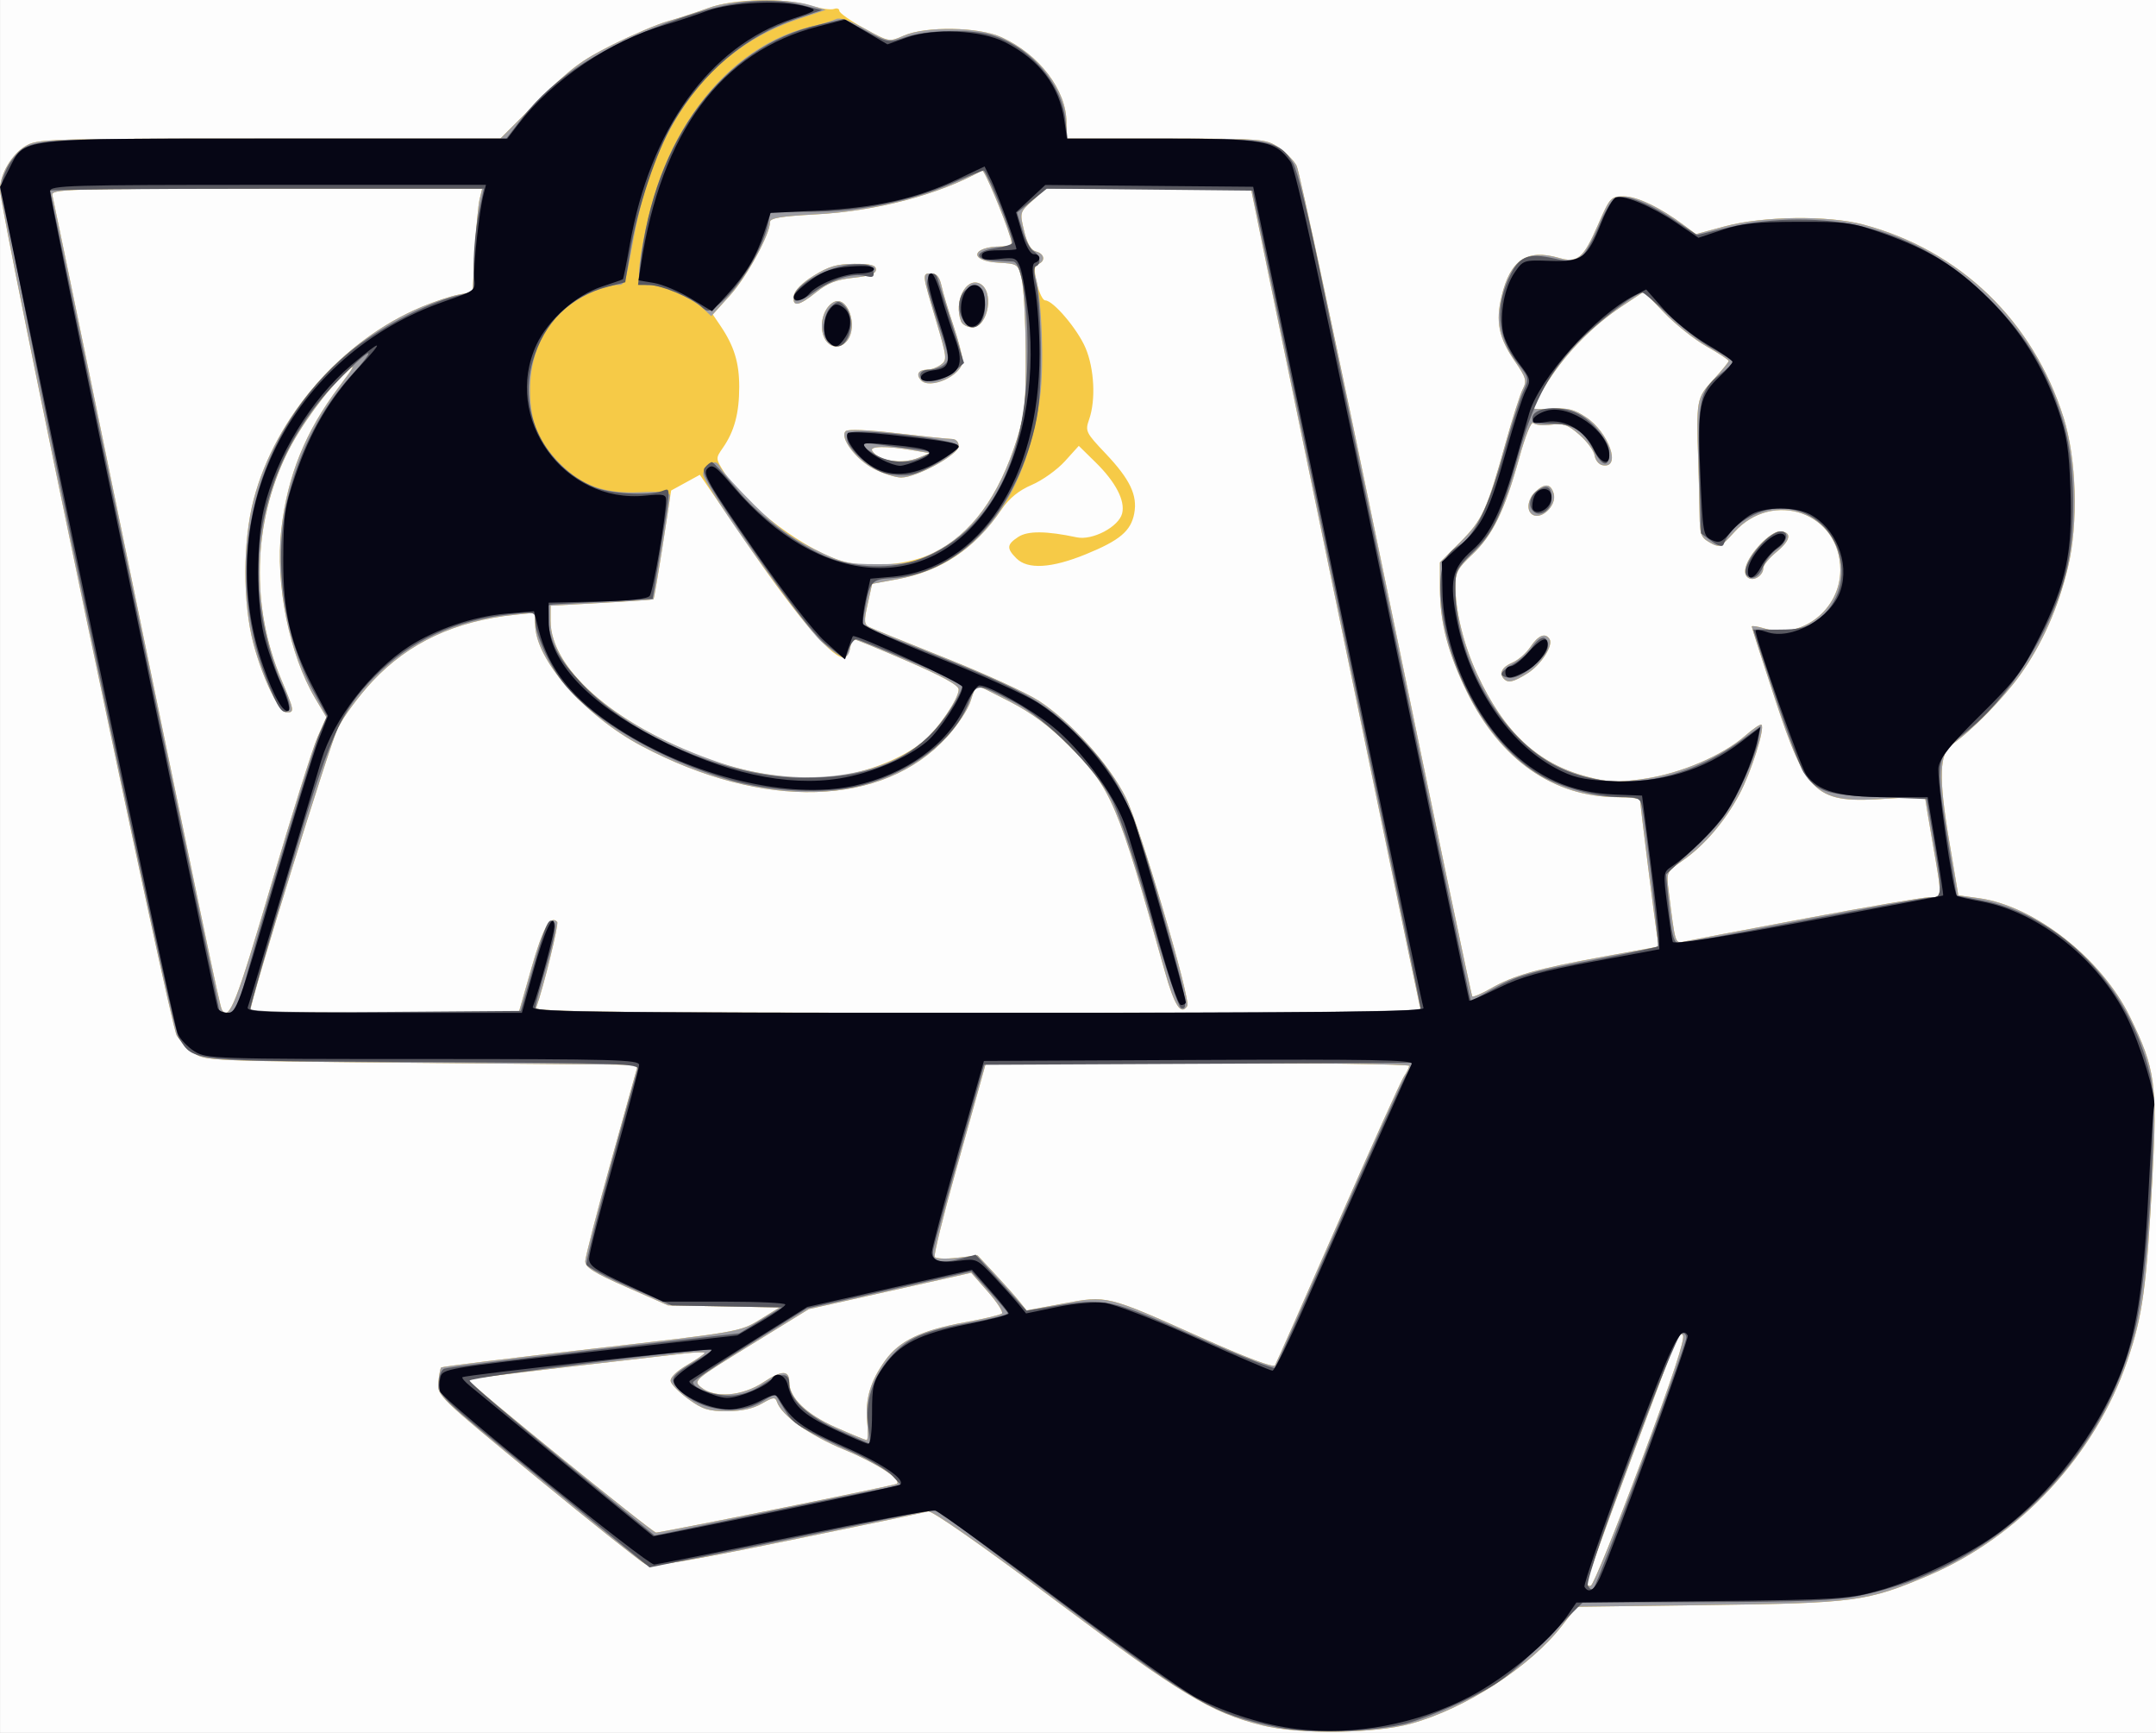 <?xml version="1.0" encoding="UTF-8" standalone="no"?>
<!-- Created with Inkscape (http://www.inkscape.org/) -->

<svg
   version="1.1"
   id="svg1"
   width="560"
   height="450"
   viewBox="0 0 560 450"
   sodipodi:docname="DEV_16.svg"
   inkscape:version="1.3.2 (091e20e, 2023-11-25, custom)"
   xmlns:inkscape="http://www.inkscape.org/namespaces/inkscape"
   xmlns:sodipodi="http://sodipodi.sourceforge.net/DTD/sodipodi-0.dtd"
   xmlns="http://www.w3.org/2000/svg"
   xmlns:svg="http://www.w3.org/2000/svg">
  <rect x="0" y="0" width="560" height="450" fill="#333333" stroke="none"/>
  <defs
     id="defs1" />
  <sodipodi:namedview
     id="namedview1"
     pagecolor="#ffffff"
     bordercolor="#000000"
     borderopacity="0.25"
     inkscape:showpageshadow="2"
     inkscape:pageopacity="0.0"
     inkscape:pagecheckerboard="0"
     inkscape:deskcolor="#d1d1d1"
     showgrid="false"
     inkscape:zoom="1.7488889"
     inkscape:cx="279.89199"
     inkscape:cy="225"
     inkscape:window-width="1920"
     inkscape:window-height="1001"
     inkscape:window-x="-9"
     inkscape:window-y="-9"
     inkscape:window-maximized="1"
     inkscape:current-layer="g1" />
  <g
     inkscape:groupmode="layer"
     inkscape:label="Image"
     id="g1">
    <g
       id="g2"
       transform="translate(0.007)">
      <path
         style="fill:#fdfdfd"
         d="M 0,225 V 0 H 280 560 V 225 450 H 280 0 Z"
         id="path6" />
      <path
         style="fill:#f6ca47"
         d="m 327.72,448 c -13.378,-3.386 -20.831,-7.898 -53.803,-32.578 -19.117,-14.309 -31.912,-23.246 -32.862,-22.952 -0.855,0.264 -17.253,3.687 -36.439,7.605 -27.079,5.531 -35.357,6.891 -37,6.079 C 166.452,405.578 153.8,395.499 139.5,383.754 c -25.658,-21.073 -25.995,-21.399 -25.655,-24.804 0.19,-1.898 0.521,-3.631 0.736,-3.853 0.215,-0.221 17.765,-2.39 39,-4.818 38.272,-4.377 38.655,-4.443 43.764,-7.597 L 202.5,339.5 188,339.235 l -14.5,-0.265 -10.75,-4.731 c -8.54,-3.759 -10.747,-5.143 -10.734,-6.735 0.009,-1.102 3.089,-13.028 6.846,-26.503 l 6.83,-24.5 -56.273,-0.5 c -54.875,-0.488 -56.342,-0.551 -59.034,-2.562 -1.518,-1.134 -3.53,-3.159 -4.471,-4.5 C 44.265,266.588 -0.049,54.526 -0.015,49.151 0.01,45.292 2.997,40.165 6.474,38.016 9.65,36.053 11.325,36 69.84,36 H 129.945 l 9.778,-9.799 C 148.038,17.867 150.921,15.692 159,11.656 c 5.225,-2.61 11.75,-5.38 14.5,-6.155 2.75,-0.775 7.475,-2.316 10.5,-3.423 6.674,-2.443 19.433,-2.755 26.438,-0.647 2.616,0.787 5.387,1.189 6.159,0.893 C 217.369,2.028 218,2.243 218,2.801 c 0,0.558 2.91,2.615 6.467,4.57 6.456,3.549 6.473,3.552 10.25,1.896 5.739,-2.516 19.462,-2.297 25.406,0.406 C 269.931,14.133 277,23.407 277,31.816 V 36 h 25.852 c 25.23,0 25.933,0.055 29.224,2.273 1.855,1.25 3.966,3.387 4.693,4.75 0.726,1.363 11.189,50.353 23.25,108.869 12.061,58.515 22.131,106.592 22.377,106.838 0.246,0.246 2.395,-0.667 4.776,-2.028 5.968,-3.413 11.931,-5.104 29.031,-8.233 l 14.703,-2.69 -0.46,-2.639 c -0.515,-2.954 -4.44,-34.217 -4.443,-35.389 -10e-4,-0.412 -2.62,-0.75 -5.82,-0.75 -16.659,0 -30.529,-9.689 -39.183,-27.371 C 376.079,169.577 374,161.611 374,152.812 v -6.768 l 5.27,-5.272 c 5.786,-5.788 6.942,-8.314 11.797,-25.772 1.759,-6.325 3.76,-12.601 4.447,-13.947 1.116,-2.187 0.893,-2.965 -2.099,-7.314 -4.133,-6.008 -4.984,-10.197 -3.407,-16.771 2.278,-9.495 6.574,-12.383 14.877,-10.002 4.859,1.394 6.364,0.139 10.095,-8.418 C 418.183,51.199 418.363,51 421.797,51 c 3.432,0 9.427,2.89 15.703,7.569 l 3,2.237 7.5,-2.027 c 9.905,-2.677 26.84,-2.891 36,-0.455 25.071,6.668 44.099,25.026 52.003,50.175 3.346,10.645 3.839,27.422 1.138,38.709 -2.559,10.693 -6.707,20.031 -12.501,28.137 -4.26,5.96 -12.634,14.505 -17.531,17.888 -3.431,2.37 -3.627,8.474 -0.812,25.262 l 2.347,13.997 5.428,0.756 c 14.381,2.002 31.751,15.654 39.129,30.751 6.626,13.559 7.163,17.415 5.848,42 -1.514,28.299 -2.512,35.585 -6.476,47.262 -8.328,24.53 -27.967,45.76 -51.66,55.842 -15.918,6.774 -18.99,7.188 -56.914,7.684 l -34.5,0.451 -3.744,4.854 c -8.205,10.636 -25.037,21.566 -39.256,25.49 -9.517,2.627 -29.213,2.838 -38.78,0.417 z m 98.543,-68.451 c 8.157,-21.872 11.544,-32.142 10.835,-32.851 -0.709,-0.709 -1.196,-0.589 -1.558,0.385 -0.289,0.779 -5.704,15.289 -12.033,32.243 C 417.178,396.28 412,410.605 412,411.159 c 0,0.554 0.539,0.828 1.198,0.608 0.659,-0.22 6.538,-14.718 13.065,-32.218 z m -224.358,12.272 c 16.827,-3.398 30.784,-6.325 31.016,-6.504 1.394,-1.077 -5.199,-5.375 -13.524,-8.817 -9.199,-3.804 -16.417,-8.927 -17.611,-12.5 -0.428,-1.282 -0.995,-1.213 -3.894,0.471 -2.28,1.325 -5.253,1.975 -9.067,1.983 -4.78,0.01 -6.356,-0.481 -10,-3.117 -2.379,-1.721 -4.464,-3.817 -4.634,-4.657 -0.188,-0.932 1.469,-2.569 4.25,-4.199 2.507,-1.469 4.559,-2.886 4.559,-3.148 0,-0.262 -2.362,-0.204 -5.25,0.129 -2.888,0.333 -16.671,1.924 -30.629,3.534 -13.959,1.611 -25.508,3.058 -25.666,3.216 -0.445,0.446 47.928,39.744 48.95,39.767 0.498,0.011 14.673,-2.76 31.5,-6.159 z m 23.332,-22.704 c -0.559,-5.821 0.846,-10.55 4.724,-15.905 3.661,-5.054 9.412,-7.798 20.597,-9.828 4.917,-0.892 9.274,-1.924 9.68,-2.293 0.407,-0.369 -1.223,-2.9 -3.621,-5.626 l -4.361,-4.956 -21.098,4.72 -21.098,4.72 -15.046,9.276 c -14.846,9.152 -15.017,9.299 -12.919,11.026 3.533,2.908 10.699,2.321 16.206,-1.326 4.767,-3.157 6.699,-3.161 6.699,-0.013 0,4.039 4.415,8.347 12,11.706 4.125,1.827 7.771,3.336 8.103,3.352 0.332,0.017 0.392,-2.167 0.134,-4.853 z M 347.548,317.5 c 8.662,-19.8 16.357,-36.888 17.1,-37.973 C 365.392,278.443 366,277.205 366,276.777 366,276.35 341.267,276 311.039,276 h -54.961 l -1.035,3.75 c -0.569,2.062 -3.676,13.2 -6.905,24.75 -3.229,11.55 -5.645,21.392 -5.37,21.872 0.276,0.48 2.896,0.59 5.823,0.246 l 5.322,-0.626 4.438,4.754 c 2.441,2.615 5.305,5.829 6.366,7.143 l 1.927,2.389 9.428,-1.761 c 11.552,-2.157 11.209,-2.241 35.928,8.818 11.62,5.199 18.742,7.884 19.15,7.22 C 331.507,353.976 338.886,337.3 347.548,317.5 Z M 70.43,229.75 c 5.374,-18.288 10.801,-35.556 12.058,-38.375 l 2.286,-5.125 -2.889,-4.875 c -6.766,-11.419 -10.432,-29.667 -8.822,-43.91 1.572,-13.904 6.287,-25.525 15.059,-37.116 3.959,-5.232 4.414,-6.141 1.926,-3.849 -5.251,4.836 -12.114,14.248 -15.589,21.377 -8.788,18.032 -9.32,39.738 -1.434,58.508 3.416,8.131 3.5,8.615 1.49,8.615 -2.032,0 -6.225,-8.608 -8.693,-17.846 -2.814,-10.534 -2.784,-26.708 0.071,-37.509 5.692,-21.535 22.943,-41.295 43.606,-49.948 3.301,-1.382 7.632,-2.819 9.625,-3.193 l 3.624,-0.68 0.575,-10.662 C 123.642,59.298 124.2,53.263 124.567,51.75 L 125.233,49 H 69.21 c -52.847,0 -55.999,0.099 -55.606,1.75 0.23,0.963 4.216,20.2 8.859,42.75 31.495,152.967 34.579,167.76 35.181,168.733 1.874,3.032 3.747,-1.726 12.786,-32.483 z m 67.598,21.654 c 2.984,-10.454 4.868,-13.842 6.686,-12.024 0.499,0.499 -3.503,16.834 -5.481,22.372 -0.356,0.998 22.928,1.249 114.766,1.24 l 115.213,-0.012 -0.539,-2.24 C 368.376,259.508 364.744,242.075 360.602,222 356.459,201.925 346.754,154.943 339.035,117.596 331.316,80.248 325,49.536 325,49.346 c 0,-0.19 -12.037,-0.333 -26.75,-0.316 l -26.75,0.029 -3.335,3.032 c -3.311,3.011 -3.327,3.067 -2.173,7.874 0.801,3.338 1.759,4.998 3.085,5.345 2.218,0.58 2.556,2.51 0.573,3.271 -1.07,0.411 -1.139,1.441 -0.332,4.969 0.56,2.448 1.526,4.451 2.147,4.451 2.07,0 8.388,7.439 10.474,12.333 2.284,5.359 2.702,13.529 0.948,18.56 -1.069,3.066 -0.9,3.415 4.297,8.899 6.315,6.664 8.299,10.819 7.415,15.532 -0.857,4.566 -3.76,7.012 -12.601,10.614 -8.905,3.629 -15.068,3.992 -17.998,1.062 -2.608,-2.608 -2.522,-3.612 0.474,-5.575 2.467,-1.616 7.243,-1.583 15.206,0.107 4.076,0.865 10.904,-2.738 11.776,-6.214 0.829,-3.305 -1.688,-8.147 -6.886,-13.249 l -4.373,-4.292 -3.607,3.992 c -1.984,2.196 -5.834,4.951 -8.557,6.122 -3.438,1.479 -5.852,3.439 -7.9,6.416 -7.072,10.278 -15.587,15.98 -27.016,18.089 l -6.596,1.217 -1.158,5.213 c -1.016,4.573 -0.955,5.314 0.489,6.038 0.906,0.454 9.871,4.097 19.922,8.096 10.051,3.999 20.851,8.945 24,10.991 8.4,5.456 18.386,16.571 22.657,25.216 3.597,7.28 16.92,52.453 15.939,54.041 -1.603,2.594 -3.342,-0.079 -5.825,-8.959 -12.282,-43.907 -13.844,-47.574 -25.03,-58.774 -4.88,-4.886 -9.497,-8.31 -15.168,-11.25 -4.484,-2.324 -8.35,-4.226 -8.592,-4.226 -0.241,0 -0.971,1.775 -1.621,3.945 -0.652,2.176 -3.445,6.422 -6.227,9.465 -16.614,18.178 -47.617,19.076 -79.268,2.296 C 151.764,185.82 139,171.229 139,162.109 v -3.015 l -5.25,0.542 c -15.55,1.607 -27.532,7.197 -36.992,17.259 -3.442,3.661 -7.492,9.12 -9,12.131 C 85.661,193.214 65,259.89 65,262.471 65,262.762 80.687,263 99.859,263 h 34.859 z m 330.862,-12.89 C 485.053,235.481 499.565,233 501.139,233 c 3.404,0 3.371,0.53 0.861,-14 -1.093,-6.325 -1.99,-11.679 -1.993,-11.898 -0.004,-0.219 -4.306,-0.095 -9.561,0.274 C 471.546,208.705 469.354,206.778 461.032,181.516 457.714,171.446 455,162.978 455,162.697 c 0,-0.28 1.524,-0.042 3.386,0.529 C 467.897,166.145 478,158.302 478,148 c 0,-14.807 -17.426,-21.019 -27.544,-9.82 -3.623,4.01 -3.853,4.108 -6.358,2.693 -2.328,-1.315 -2.606,-2.088 -2.667,-7.42 -0.038,-3.274 -0.183,-9.328 -0.323,-13.453 -0.551,-16.24 -0.478,-16.644 3.892,-21.384 2.2,-2.387 4,-4.584 4,-4.882 0,-0.298 -2.568,-1.992 -5.707,-3.763 -3.139,-1.771 -8.091,-5.702 -11.004,-8.734 l -5.298,-5.514 -5.668,3.763 c -7.484,4.969 -14.352,11.943 -19.298,19.596 -2.214,3.425 -4.026,6.496 -4.026,6.823 -3.4e-4,0.327 2.272,0.438 5.05,0.245 4.089,-0.283 5.773,0.128 8.844,2.161 6.029,3.99 9.328,13.45 4.359,12.503 -0.964,-0.184 -1.894,-1.32 -2.066,-2.526 -0.172,-1.205 -1.932,-3.613 -3.91,-5.35 -3.038,-2.668 -4.179,-3.08 -7.344,-2.656 -2.061,0.276 -4.159,0.091 -4.662,-0.412 -0.553,-0.553 -2.042,3.149 -3.765,9.358 -3.739,13.477 -6.857,19.839 -12.158,24.808 C 378.71,147.444 378,148.725 378,151.871 c 0,6.776 2.122,15.497 5.613,23.067 6.993,15.162 15.798,23.406 28.566,26.744 5.844,1.528 7.717,1.595 14.973,0.537 9.406,-1.371 20.28,-6.026 26.183,-11.209 2.052,-1.802 3.938,-3.071 4.189,-2.819 0.931,0.931 -2.687,12.333 -5.719,18.022 -3.781,7.094 -9.165,13.378 -14.818,17.296 -4.185,2.901 -4.19,2.91 -3.567,7.948 1.692,13.685 1.654,13.559 3.942,13.049 1.176,-0.262 15.363,-2.958 31.527,-5.991 z m -78.222,-62.181 c -1.409,-1.409 -0.557,-3.136 2.089,-4.232 1.515,-0.628 3.653,-2.481 4.75,-4.118 2.024,-3.02 3.888,-3.774 4.977,-2.012 1.03,1.667 -2.279,6.741 -5.826,8.933 -3.574,2.209 -4.895,2.524 -5.99,1.43 z m 63.443,-26.266 c -1.881,-1.162 -0.527,-4.896 3.197,-8.818 1.697,-1.788 3.871,-3.25 4.831,-3.25 3.307,0 3.086,2.192 -0.521,5.165 -1.989,1.639 -3.616,3.568 -3.616,4.285 0,1.954 -2.377,3.553 -3.891,2.617 z m -56.443,-16.734 c -1.243,-1.243 -0.675,-4.016 1.162,-5.678 2.447,-2.214 3.9,-2.085 4.694,0.417 1.04,3.275 -3.639,7.479 -5.856,5.262 z m -176.466,67.536 c 6.995,-1.492 14.494,-4.874 18.717,-8.443 3.833,-3.239 9.082,-10.985 9.082,-13.404 0,-1.079 -4.232,-3.414 -13.25,-7.313 -7.287,-3.15 -13.556,-5.724 -13.93,-5.719 -0.374,0.005 -0.824,0.986 -1,2.18 -0.176,1.194 -0.816,2.335 -1.423,2.534 -2.622,0.862 -11.784,-9.679 -24.314,-27.974 l -13.314,-19.439 -3.727,2.041 -3.727,2.041 -2.161,13.982 c -1.188,7.69 -2.274,14.095 -2.412,14.233 -0.138,0.138 -6.212,0.575 -13.497,0.971 L 143,157.282 v 3.899 c 0,12.269 15.943,26.449 39.965,35.545 13.245,5.015 27.107,6.518 38.236,4.144 z m 21.213,-57.284 c 9.813,-4.801 17.039,-14.644 21.739,-29.611 2.05,-6.529 2.336,-9.372 2.26,-22.475 -0.048,-8.25 -0.516,-16.8 -1.04,-19 -0.947,-3.975 -0.985,-4.002 -6.162,-4.302 C 251.495,67.75 252.335,64 260.149,64 c 2.631,0 2.905,-0.267 2.305,-2.25 -1.697,-5.607 -6.821,-17.781 -7.358,-17.482 -11.294,6.3 -27.436,10.552 -43.301,11.405 C 202.791,56.157 200,56.631 200,57.676 c 0,3.132 -6.008,14.18 -10.278,18.899 l -4.592,5.075 1.978,2.925 C 190.678,89.855 192,94.152 192,100.473 c 0,6.811 -1.264,11.531 -4.228,15.787 -1.904,2.734 -1.903,2.792 0.169,6.144 5.502,8.903 21.918,21.103 31.677,23.543 6.689,1.672 16.665,0.639 22.796,-2.361 z M 226.985,121.75 c -4.636,-2.35 -8.982,-8.153 -7.338,-9.797 0.548,-0.548 5.881,-0.325 13.382,0.559 6.859,0.809 13.258,1.474 14.221,1.479 1.027,0.005 1.75,0.766 1.75,1.842 0,2.205 -10.898,8.167 -14.929,8.167 -1.456,0 -4.645,-1.012 -7.087,-2.25 z m 11.7,-2.917 2.815,-1.167 -4.5,-0.759 c -6.81,-1.149 -11.225,-1.08 -10.457,0.163 1.68,2.719 7.72,3.596 12.142,1.763 z m 0.438,-20.185 C 237.844,97.107 238.618,96 240.976,96 c 0.903,0 2.436,-0.58 3.405,-1.289 1.666,-1.218 1.593,-1.862 -1.309,-11.63 C 239.448,70.88 239.459,71 241.921,71 c 1.355,0 2.128,0.956 2.626,3.25 0.388,1.788 1.771,6.4 3.072,10.25 1.302,3.85 2.37,8.002 2.374,9.227 0.012,3.74 -8.61,7.644 -10.87,4.921 z M 213.942,87.349 c -1.183,-3.111 -0.079,-7.229 2.348,-8.76 3.729,-2.352 6.837,6.142 3.652,9.981 -1.917,2.31 -4.888,1.705 -6,-1.221 z m 35.665,-3.93 c -1.887,-4.918 1.095,-11.237 4.658,-9.87 C 258.342,75.113 256.806,85 252.486,85 c -1.249,0 -2.545,-0.712 -2.879,-1.582 z m -43.427,-6.631 c 0.2,-1.388 2.143,-3.338 5.211,-5.231 3.901,-2.407 6.028,-3.023 10.5,-3.038 C 226.218,68.504 227.5,68.843 227.5,70 c 0,1.089 -1.588,1.671 -5.801,2.123 -4.426,0.476 -6.723,1.364 -9.691,3.75 -4.59,3.688 -6.266,3.952 -5.828,0.914 z"
         id="path5" />
      <path
         style="fill:#9d9da3"
         d="m 327.72,448 c -13.378,-3.386 -20.831,-7.898 -53.803,-32.578 -19.117,-14.309 -31.912,-23.246 -32.862,-22.952 -0.855,0.264 -17.253,3.687 -36.439,7.605 -27.079,5.531 -35.357,6.891 -37,6.079 C 166.452,405.578 153.8,395.499 139.5,383.754 c -25.658,-21.073 -25.995,-21.399 -25.655,-24.804 0.19,-1.898 0.521,-3.631 0.736,-3.853 0.215,-0.221 17.765,-2.39 39,-4.818 38.272,-4.377 38.655,-4.443 43.764,-7.597 L 202.5,339.5 188,339.235 l -14.5,-0.265 -10.75,-4.731 c -8.54,-3.759 -10.747,-5.143 -10.734,-6.735 0.009,-1.102 3.089,-13.028 6.846,-26.503 l 6.83,-24.5 -56.273,-0.5 c -54.875,-0.488 -56.342,-0.551 -59.034,-2.562 -1.518,-1.134 -3.53,-3.159 -4.471,-4.5 C 44.265,266.588 -0.049,54.526 -0.015,49.151 0.01,45.292 2.997,40.165 6.474,38.016 9.65,36.053 11.325,36 69.84,36 H 129.945 l 9.778,-9.799 C 148.038,17.867 150.921,15.692 159,11.656 c 5.225,-2.61 11.75,-5.38 14.5,-6.155 2.75,-0.775 7.475,-2.316 10.5,-3.423 6.353,-2.325 19.944,-2.695 26.498,-0.72 l 3.998,1.205 -6.998,2.334 C 184.472,12.578 170.06,31.795 164.499,62.23 162.311,74.206 162.387,74 160.154,74 c -1.05,0 -3.652,0.727 -5.781,1.616 -10.724,4.476 -16.711,13.704 -16.697,25.735 0.01,8.26 2.134,13.392 7.952,19.21 5.642,5.642 11.404,7.672 20.623,7.266 5.79,-0.255 7.75,-0.019 7.75,0.933 0,1.584 -3.988,26.562 -4.289,26.863 -0.121,0.121 -6.18,0.543 -13.465,0.939 L 143,157.282 v 3.899 c 0,13.116 17.981,28.155 44.141,36.92 19.701,6.601 40.954,4.316 52.777,-5.673 3.833,-3.239 9.082,-10.985 9.082,-13.404 0,-1.079 -4.232,-3.414 -13.25,-7.313 -7.287,-3.15 -13.556,-5.724 -13.93,-5.719 -0.374,0.005 -0.824,0.986 -1,2.18 -0.517,3.515 -2.227,3.167 -7.434,-1.515 -4.937,-4.439 -30.532,-40.518 -30.763,-43.364 -0.068,-0.834 0.689,-2.028 1.68,-2.654 1.474,-0.93 2,-0.773 2.877,0.862 0.591,1.1 4.504,5.41 8.697,9.577 5.625,5.592 9.704,8.605 15.567,11.498 7.367,3.636 8.566,3.921 16.5,3.923 7.349,0.002 9.36,-0.393 14.258,-2.799 10.046,-4.933 17.213,-14.639 21.95,-29.725 2.05,-6.529 2.336,-9.372 2.26,-22.475 -0.048,-8.25 -0.516,-16.8 -1.04,-19 -0.947,-3.975 -0.985,-4.002 -6.162,-4.302 C 251.495,67.75 252.335,64 260.149,64 c 2.631,0 2.905,-0.267 2.305,-2.25 -1.697,-5.607 -6.821,-17.781 -7.358,-17.482 -11.294,6.3 -27.436,10.552 -43.301,11.405 C 202.791,56.157 200,56.631 200,57.676 c 0,3.189 -6.045,14.221 -10.479,19.122 l -4.792,5.297 -2.115,-1.985 c -2.888,-2.711 -10.517,-6.061 -13.865,-6.087 -2.432,-0.019 -2.75,-0.398 -2.749,-3.272 0.001,-4.358 2.469,-15.918 4.911,-23.004 7.334,-21.279 22.387,-36.756 39.717,-40.836 2.679,-0.631 5.593,-1.506 6.474,-1.945 1.069,-0.533 3.636,0.328 7.707,2.585 6.082,3.371 6.119,3.377 9.897,1.721 5.749,-2.52 19.466,-2.303 25.415,0.402 C 269.931,14.133 277,23.407 277,31.816 V 36 h 25.852 c 25.23,0 25.933,0.055 29.224,2.273 1.855,1.25 3.966,3.387 4.693,4.75 0.726,1.363 11.189,50.353 23.25,108.869 12.061,58.515 22.131,106.592 22.377,106.838 0.246,0.246 2.395,-0.667 4.776,-2.028 5.968,-3.413 11.931,-5.104 29.031,-8.233 l 14.703,-2.69 -0.46,-2.639 c -0.515,-2.954 -4.44,-34.217 -4.443,-35.389 -10e-4,-0.412 -2.62,-0.75 -5.82,-0.75 -16.659,0 -30.529,-9.689 -39.183,-27.371 C 376.079,169.577 374,161.611 374,152.812 v -6.768 l 5.27,-5.272 c 5.786,-5.788 6.942,-8.314 11.797,-25.772 1.759,-6.325 3.76,-12.601 4.447,-13.947 1.116,-2.187 0.893,-2.965 -2.099,-7.314 -4.133,-6.008 -4.984,-10.197 -3.407,-16.771 2.278,-9.495 6.574,-12.383 14.877,-10.002 4.859,1.394 6.364,0.139 10.095,-8.418 C 418.183,51.199 418.363,51 421.797,51 c 3.432,0 9.427,2.89 15.703,7.569 l 3,2.237 7.5,-2.027 c 9.905,-2.677 26.84,-2.891 36,-0.455 25.071,6.668 44.099,25.026 52.003,50.175 3.346,10.645 3.839,27.422 1.138,38.709 -2.559,10.693 -6.707,20.031 -12.501,28.137 -4.26,5.96 -12.634,14.505 -17.531,17.888 -3.431,2.37 -3.627,8.474 -0.812,25.262 l 2.347,13.997 5.428,0.756 c 14.381,2.002 31.751,15.654 39.129,30.751 6.626,13.559 7.163,17.415 5.848,42 -1.514,28.299 -2.512,35.585 -6.476,47.262 -8.328,24.53 -27.967,45.76 -51.66,55.842 -15.918,6.774 -18.99,7.188 -56.914,7.684 l -34.5,0.451 -3.744,4.854 c -8.205,10.636 -25.037,21.566 -39.256,25.49 -9.517,2.627 -29.213,2.838 -38.78,0.417 z m 98.543,-68.451 c 8.157,-21.872 11.544,-32.142 10.835,-32.851 -0.709,-0.709 -1.196,-0.589 -1.558,0.385 -0.289,0.779 -5.704,15.289 -12.033,32.243 C 417.178,396.28 412,410.605 412,411.159 c 0,0.554 0.539,0.828 1.198,0.608 0.659,-0.22 6.538,-14.718 13.065,-32.218 z m -224.358,12.272 c 16.827,-3.398 30.784,-6.325 31.016,-6.504 1.394,-1.077 -5.199,-5.375 -13.524,-8.817 -9.199,-3.804 -16.417,-8.927 -17.611,-12.5 -0.428,-1.282 -0.995,-1.213 -3.894,0.471 -2.28,1.325 -5.253,1.975 -9.067,1.983 -4.78,0.01 -6.356,-0.481 -10,-3.117 -2.379,-1.721 -4.464,-3.817 -4.634,-4.657 -0.188,-0.932 1.469,-2.569 4.25,-4.199 2.507,-1.469 4.559,-2.886 4.559,-3.148 0,-0.262 -2.362,-0.204 -5.25,0.129 -2.888,0.333 -16.671,1.924 -30.629,3.534 -13.959,1.611 -25.508,3.058 -25.666,3.216 -0.445,0.446 47.928,39.744 48.95,39.767 0.498,0.011 14.673,-2.76 31.5,-6.159 z m 23.332,-22.704 c -0.559,-5.821 0.846,-10.55 4.724,-15.905 3.661,-5.054 9.412,-7.798 20.597,-9.828 4.917,-0.892 9.274,-1.924 9.68,-2.293 0.407,-0.369 -1.223,-2.9 -3.621,-5.626 l -4.361,-4.956 -21.098,4.72 -21.098,4.72 -15.046,9.276 c -14.846,9.152 -15.017,9.299 -12.919,11.026 3.533,2.908 10.699,2.321 16.206,-1.326 4.767,-3.157 6.699,-3.161 6.699,-0.013 0,4.039 4.415,8.347 12,11.706 4.125,1.827 7.771,3.336 8.103,3.352 0.332,0.017 0.392,-2.167 0.134,-4.853 z M 347.548,317.5 c 8.662,-19.8 16.357,-36.888 17.1,-37.973 C 365.392,278.443 366,277.205 366,276.777 366,276.35 341.267,276 311.039,276 h -54.961 l -1.035,3.75 c -0.569,2.062 -3.676,13.2 -6.905,24.75 -3.229,11.55 -5.645,21.392 -5.37,21.872 0.276,0.48 2.896,0.59 5.823,0.246 l 5.322,-0.626 4.438,4.754 c 2.441,2.615 5.305,5.829 6.366,7.143 l 1.927,2.389 9.428,-1.761 c 11.552,-2.157 11.209,-2.241 35.928,8.818 11.62,5.199 18.742,7.884 19.15,7.22 C 331.507,353.976 338.886,337.3 347.548,317.5 Z M 70.43,229.75 c 5.374,-18.288 10.801,-35.556 12.058,-38.375 l 2.286,-5.125 -2.889,-4.875 c -6.766,-11.419 -10.432,-29.667 -8.822,-43.91 1.572,-13.904 6.287,-25.525 15.059,-37.116 3.959,-5.232 4.414,-6.141 1.926,-3.849 -5.251,4.836 -12.114,14.248 -15.589,21.377 -8.788,18.032 -9.32,39.738 -1.434,58.508 3.416,8.131 3.5,8.615 1.49,8.615 -2.032,0 -6.225,-8.608 -8.693,-17.846 -2.814,-10.534 -2.784,-26.708 0.071,-37.509 5.692,-21.535 22.943,-41.295 43.606,-49.948 3.301,-1.382 7.632,-2.819 9.625,-3.193 l 3.624,-0.68 0.575,-10.662 C 123.642,59.298 124.2,53.263 124.567,51.75 L 125.233,49 H 69.21 c -52.847,0 -55.999,0.099 -55.606,1.75 0.23,0.963 4.216,20.2 8.859,42.75 31.495,152.967 34.579,167.76 35.181,168.733 1.874,3.032 3.747,-1.726 12.786,-32.483 z m 67.598,21.654 c 2.984,-10.454 4.868,-13.842 6.686,-12.024 0.499,0.499 -3.503,16.834 -5.481,22.372 -0.356,0.998 22.928,1.249 114.766,1.24 l 115.213,-0.012 -0.539,-2.24 C 368.376,259.508 364.744,242.075 360.602,222 356.459,201.925 346.754,154.943 339.035,117.596 331.316,80.248 325,49.536 325,49.346 c 0,-0.19 -12.037,-0.333 -26.75,-0.316 l -26.75,0.029 -3.335,3.032 c -3.311,3.011 -3.327,3.067 -2.173,7.874 0.801,3.338 1.759,4.998 3.085,5.345 2.247,0.587 2.547,2.514 0.514,3.294 -1.053,0.404 -1.196,1.285 -0.566,3.482 1.585,5.526 2.204,23.266 1.088,31.172 -3.783,26.803 -16.821,43.415 -36.996,47.139 l -6.596,1.217 -1.158,5.213 c -1.016,4.573 -0.955,5.314 0.489,6.038 0.906,0.454 9.871,4.097 19.922,8.096 10.051,3.999 20.851,8.945 24,10.991 8.4,5.456 18.386,16.571 22.657,25.216 3.597,7.28 16.92,52.453 15.939,54.041 -1.603,2.594 -3.342,-0.079 -5.825,-8.959 -12.282,-43.907 -13.844,-47.574 -25.03,-58.774 -4.88,-4.886 -9.497,-8.31 -15.168,-11.25 -4.484,-2.324 -8.35,-4.226 -8.592,-4.226 -0.241,0 -0.971,1.775 -1.621,3.945 -0.652,2.176 -3.445,6.422 -6.227,9.465 -16.614,18.178 -47.617,19.076 -79.268,2.296 C 151.764,185.82 139,171.229 139,162.109 v -3.015 l -5.25,0.542 c -15.55,1.607 -27.532,7.197 -36.992,17.259 -3.442,3.661 -7.492,9.12 -9,12.131 C 85.661,193.214 65,259.89 65,262.471 65,262.762 80.687,263 99.859,263 h 34.859 z m 330.862,-12.89 C 485.053,235.481 499.565,233 501.139,233 c 3.404,0 3.371,0.53 0.861,-14 -1.093,-6.325 -1.99,-11.679 -1.993,-11.898 -0.004,-0.219 -4.306,-0.095 -9.561,0.274 C 471.546,208.705 469.354,206.778 461.032,181.516 457.714,171.446 455,162.978 455,162.697 c 0,-0.28 1.524,-0.042 3.386,0.529 C 467.897,166.145 478,158.302 478,148 c 0,-14.807 -17.426,-21.019 -27.544,-9.82 -3.623,4.01 -3.853,4.108 -6.358,2.693 -2.328,-1.315 -2.606,-2.088 -2.667,-7.42 -0.038,-3.274 -0.183,-9.328 -0.323,-13.453 -0.551,-16.24 -0.478,-16.644 3.892,-21.384 2.2,-2.387 4,-4.584 4,-4.882 0,-0.298 -2.568,-1.992 -5.707,-3.763 -3.139,-1.771 -8.091,-5.702 -11.004,-8.734 l -5.298,-5.514 -5.668,3.763 c -7.484,4.969 -14.352,11.943 -19.298,19.596 -2.214,3.425 -4.026,6.496 -4.026,6.823 -3.4e-4,0.327 2.272,0.438 5.05,0.245 4.089,-0.283 5.773,0.128 8.844,2.161 6.029,3.99 9.328,13.45 4.359,12.503 -0.964,-0.184 -1.894,-1.32 -2.066,-2.526 -0.172,-1.205 -1.932,-3.613 -3.91,-5.35 -3.038,-2.668 -4.179,-3.08 -7.344,-2.656 -2.061,0.276 -4.159,0.091 -4.662,-0.412 -0.553,-0.553 -2.042,3.149 -3.765,9.358 -3.739,13.477 -6.857,19.839 -12.158,24.808 C 378.71,147.444 378,148.725 378,151.871 c 0,6.776 2.122,15.497 5.613,23.067 6.993,15.162 15.798,23.406 28.566,26.744 5.844,1.528 7.717,1.595 14.973,0.537 9.406,-1.371 20.28,-6.026 26.183,-11.209 2.052,-1.802 3.938,-3.071 4.189,-2.819 0.931,0.931 -2.687,12.333 -5.719,18.022 -3.781,7.094 -9.165,13.378 -14.818,17.296 -4.185,2.901 -4.19,2.91 -3.567,7.948 1.692,13.685 1.654,13.559 3.942,13.049 1.176,-0.262 15.363,-2.958 31.527,-5.991 z m -78.222,-62.181 c -1.409,-1.409 -0.557,-3.136 2.089,-4.232 1.515,-0.628 3.653,-2.481 4.75,-4.118 2.024,-3.02 3.888,-3.774 4.977,-2.012 1.03,1.667 -2.279,6.741 -5.826,8.933 -3.574,2.209 -4.895,2.524 -5.99,1.43 z m 63.443,-26.266 c -1.881,-1.162 -0.527,-4.896 3.197,-8.818 1.697,-1.788 3.871,-3.25 4.831,-3.25 3.307,0 3.086,2.192 -0.521,5.165 -1.989,1.639 -3.616,3.568 -3.616,4.285 0,1.954 -2.377,3.553 -3.891,2.617 z m -56.443,-16.734 c -1.243,-1.243 -0.675,-4.016 1.162,-5.678 2.447,-2.214 3.9,-2.085 4.694,0.417 1.04,3.275 -3.639,7.479 -5.856,5.262 z M 226.985,121.75 c -4.636,-2.35 -8.982,-8.153 -7.338,-9.797 0.548,-0.548 5.881,-0.325 13.382,0.559 6.859,0.809 13.258,1.474 14.221,1.479 1.027,0.005 1.75,0.766 1.75,1.842 0,2.205 -10.898,8.167 -14.929,8.167 -1.456,0 -4.645,-1.012 -7.087,-2.25 z m 11.7,-2.917 2.815,-1.167 -4.5,-0.759 c -6.81,-1.149 -11.225,-1.08 -10.457,0.163 1.68,2.719 7.72,3.596 12.142,1.763 z m 0.438,-20.185 C 237.844,97.107 238.618,96 240.976,96 c 0.903,0 2.436,-0.58 3.405,-1.289 1.666,-1.218 1.593,-1.862 -1.309,-11.63 C 239.448,70.88 239.459,71 241.921,71 c 1.355,0 2.128,0.956 2.626,3.25 0.388,1.788 1.771,6.4 3.072,10.25 1.302,3.85 2.37,8.002 2.374,9.227 0.012,3.74 -8.61,7.644 -10.87,4.921 z M 213.942,87.349 c -1.183,-3.111 -0.079,-7.229 2.348,-8.76 3.729,-2.352 6.837,6.142 3.652,9.981 -1.917,2.31 -4.888,1.705 -6,-1.221 z m 35.665,-3.93 c -1.887,-4.918 1.095,-11.237 4.658,-9.87 C 258.342,75.113 256.806,85 252.486,85 c -1.249,0 -2.545,-0.712 -2.879,-1.582 z m -43.427,-6.631 c 0.2,-1.388 2.143,-3.338 5.211,-5.231 3.901,-2.407 6.028,-3.023 10.5,-3.038 C 226.218,68.504 227.5,68.843 227.5,70 c 0,1.089 -1.588,1.671 -5.801,2.123 -4.426,0.476 -6.723,1.364 -9.691,3.75 -4.59,3.688 -6.266,3.952 -5.828,0.914 z"
         id="path4" />
      <path
         style="fill:#585860"
         d="m 332,448.567 c -17.351,-3.693 -20.566,-5.548 -57.433,-33.15 l -31.5,-23.584 -37.172,7.595 -37.172,7.595 -10.145,-8.261 C 152.999,394.218 140.689,384.2 131.223,376.5 c -15.93,-12.958 -17.212,-14.244 -17.217,-17.281 -0.003,-1.854 0.588,-3.509 1.359,-3.805 0.751,-0.288 18.306,-2.472 39.011,-4.853 l 37.646,-4.33 5.557,-3.365 L 203.136,339.5 188.818,339.245 174.5,338.989 163.631,334.266 c -5.978,-2.598 -11.063,-5.229 -11.3,-5.847 -0.328,-0.854 7.171,-29.43 13.288,-50.637 0.464,-1.607 -3.138,-1.736 -55.857,-2 -61.715,-0.309 -59.284,-0.07 -63.311,-6.215 C 44.219,266.16 -0.181,51.389 0.512,47.351 0.809,45.62 1.98,43.023 3.115,41.581 7.631,35.84 5.673,36 71.2,35.996 L 131.5,35.992 135.708,30.544 C 143.975,19.84 156.644,11.827 176.314,4.863 189.304,0.265 199.267,-0.867 208,1.265 l 5.5,1.342 -6.69,2.258 C 193.776,9.264 182.558,18.756 174.836,31.918 c -4.356,7.424 -9.38,22.501 -11.159,33.485 l -1.28,7.902 -4.498,1.142 c -9.749,2.475 -16.594,9.257 -19.527,19.346 -3.847,13.232 3.05,27.307 16.039,32.734 4.004,1.673 13.585,2.244 17.389,1.036 2.537,-0.805 2.605,-2.566 -0.692,17.937 l -1.608,10 -11,0.623 c -6.05,0.343 -12.299,0.68 -13.886,0.75 -2.834,0.125 -2.875,0.208 -2.267,4.644 0.828,6.038 2.917,9.824 8.927,16.18 12.947,13.69 38.137,24.315 57.587,24.291 15.549,-0.019 25.823,-3.737 33.752,-12.214 3.87,-4.137 8.16,-11.441 7.194,-12.249 C 248.93,176.79 223.276,166 222.406,166 c -0.561,0 -1.445,1.168 -1.963,2.596 l -0.943,2.596 -4.58,-3.512 c -3.141,-2.408 -9.064,-9.985 -18.854,-24.119 -11.819,-17.063 -14.063,-20.861 -13.048,-22.084 0.674,-0.812 1.525,-1.477 1.889,-1.477 0.365,0 3.181,3.081 6.257,6.847 6.44,7.883 18.211,16.296 26.063,18.628 8.44,2.506 17.236,2.014 24.378,-1.365 15.492,-7.329 24.073,-23.532 25.146,-47.485 0.655,-14.604 -1.101,-28.58 -3.606,-28.711 -0.906,-0.047 -3.182,-0.16 -5.058,-0.25 -5.211,-0.25 -4.974,-2.408 0.352,-3.207 C 260.948,64.081 263,63.444 263,63.043 c 0,-2.056 -5.828,-16.768 -7.434,-18.766 -0.099,-0.123 -3.885,1.378 -8.413,3.336 -10.899,4.712 -24.11,7.358 -36.824,7.374 L 200.159,55 l -0.703,3.25 c -1.433,6.628 -7.7,16.794 -12.85,20.845 -2.46,1.935 -2.859,1.987 -4.423,0.571 -2.672,-2.418 -10.372,-5.62 -13.576,-5.644 L 165.715,74 l 0.637,-5.75 c 3.543,-31.995 21.548,-56.081 46.196,-61.797 l 6.548,-1.519 5.838,3.111 c 5.808,3.096 5.861,3.103 10.487,1.533 5.276,-1.791 16.279,-2.067 21.757,-0.546 9.947,2.763 18.346,12.148 19.486,21.774 L 277.279,36 h 24.96 c 27.729,0 30.078,0.444 33.607,6.356 1.077,1.805 4.054,13.792 6.988,28.144 8.39,41.034 38.079,184.822 38.663,187.248 l 0.541,2.248 5.231,-2.89 c 6.872,-3.797 9.41,-4.533 27.546,-7.986 8.423,-1.604 15.528,-3.129 15.787,-3.389 0.444,-0.444 -3.106,-31.598 -4.156,-36.481 -0.42,-1.951 -1.117,-2.25 -5.255,-2.25 -6.341,0 -15.673,-2.507 -21.043,-5.654 -13.454,-7.883 -24.279,-26.95 -25.86,-45.549 -0.668,-7.862 0.577,-11.696 4.566,-14.052 4.044,-2.389 7.788,-10.069 11.684,-23.97 1.892,-6.751 4.172,-13.925 5.066,-15.942 1.61,-3.633 1.598,-3.701 -1.406,-7.5 -5.425,-6.862 -6.003,-15.008 -1.66,-23.406 2.294,-4.436 4.657,-5.251 11.062,-3.818 5.037,1.127 5.666,1.069 7.421,-0.689 1.055,-1.056 3.013,-4.615 4.352,-7.909 1.339,-3.293 3.111,-6.415 3.938,-6.936 2.209,-1.394 8.167,0.709 15.335,5.412 l 6.145,4.032 8.355,-2.003 c 11.078,-2.656 24.962,-2.675 35.231,-0.048 12.624,3.229 22.829,9.164 32.66,18.995 9.713,9.713 15.35,19.324 19.119,32.593 2.864,10.082 3.087,27.35 0.491,37.943 -3.776,15.409 -15.02,33.231 -26.48,41.97 -7.285,5.556 -7.549,7.106 -4.488,26.317 l 2.517,15.794 6.463,1.226 c 20.637,3.915 38.431,22.334 43.797,45.336 2.094,8.974 -0.502,52.365 -3.968,66.337 -8.611,34.713 -36.675,61.732 -71.57,68.909 -5.886,1.211 -14.764,1.577 -39.698,1.638 l -32.117,0.079 -10.304,10.304 c -9.036,9.036 -11.473,10.868 -19.802,14.885 -5.223,2.519 -12.197,5.296 -15.497,6.171 -8.48,2.248 -25.485,2.807 -33.5,1.101 z m 94.393,-68.362 C 432.777,362.993 438,348.218 438,347.372 c 0,-0.846 -0.562,-1.36 -1.25,-1.143 -1.802,0.571 -25.147,63.294 -24.34,65.398 0.387,1.008 1.007,1.332 1.515,0.79 0.473,-0.504 6.083,-15 12.467,-32.212 z m -203.628,7.672 11.264,-2.218 -2.264,-2.468 c -1.245,-1.357 -5.639,-4.008 -9.764,-5.89 -14.913,-6.805 -15.908,-7.415 -18.136,-11.122 -1.216,-2.023 -2.307,-3.816 -2.425,-3.983 -0.117,-0.167 -1.727,0.619 -3.576,1.746 -6.085,3.71 -15.676,2.494 -21.094,-2.676 -3.204,-3.056 -2.786,-3.894 3.895,-7.81 2.472,-1.448 4.346,-2.757 4.165,-2.908 -0.906,-0.758 -62.888,7.083 -62.856,7.951 0.02,0.55 10.834,9.831 24.03,20.624 l 23.993,19.624 20.752,-4.327 c 11.414,-2.38 25.821,-5.325 32.017,-6.545 z m 2.805,-17.261 c -0.96,-6.399 1.034,-12.885 5.531,-17.993 4.628,-5.258 8.544,-6.955 21.309,-9.235 5.305,-0.948 9.521,-2.033 9.369,-2.413 -0.153,-0.379 -2.348,-2.978 -4.878,-5.775 l -4.601,-5.085 -21.399,4.826 -21.399,4.826 -14.75,9.233 c -8.113,5.078 -14.75,9.555 -14.75,9.947 0,1.556 5.54,3.546 9.619,3.456 2.876,-0.063 5.653,-0.981 8.326,-2.75 5.08,-3.362 7.055,-3.409 7.055,-0.171 0,3.889 4.834,8.347 13.003,11.993 4.123,1.84 7.66,3.385 7.86,3.434 0.2,0.049 0.068,-1.884 -0.294,-4.294 z M 347.506,318.5 c 8.649,-19.8 16.613,-37.466 17.697,-39.258 l 1.971,-3.258 -55.794,0.258 -55.794,0.258 -6.266,22.5 c -3.446,12.375 -6.526,23.68 -6.845,25.123 -0.75,3.396 1.373,4.264 6.832,2.794 l 4.093,-1.102 6.611,7.27 6.611,7.27 7.131,-1.178 c 13.318,-2.199 14.363,-1.977 36.462,7.756 11.156,4.914 20.572,8.626 20.924,8.25 C 331.492,354.808 338.857,338.3 347.506,318.5 Z M 62,261.327 c 0,-2.317 18.868,-65.837 21.117,-71.094 l 1.826,-4.267 -3.387,-6.233 c -8.098,-14.903 -10.709,-34.693 -6.696,-50.753 3.014,-12.062 8.829,-23.261 16.326,-31.442 3.458,-3.774 5.34,-6.355 4.182,-5.735 -1.158,0.62 -5.34,4.59 -9.293,8.824 -12.169,13.03 -19.086,30.652 -19.068,48.582 0.008,8.501 2.961,21.798 6.468,29.125 1.413,2.952 2.084,5.509 1.579,6.014 -1.561,1.561 -2.863,-0.231 -5.897,-8.115 C 57.477,145.878 66.128,111.856 90.704,91.488 97.96,85.473 110.47,78.866 118.25,76.939 L 123,75.763 123.021,68.631 C 123.032,64.709 123.631,58.688 124.351,55.25 L 125.661,49 H 69.331 C 38.349,49 13,49.233 13,49.517 c 0,0.285 0.889,4.672 1.975,9.75 C 16.061,64.345 23.953,102.475 32.512,144 41.071,185.525 50.083,229.109 52.537,240.852 54.992,252.596 57,262.384 57,262.602 57,262.821 58.125,263 59.5,263 c 1.671,0 2.5,-0.555 2.5,-1.673 z m 76.53,-10.131 c 3.449,-12.016 3.96,-13.106 5.447,-11.619 0.592,0.592 -0.154,4.67 -1.999,10.933 -1.619,5.494 -2.951,10.552 -2.961,11.239 -0.014,0.993 23.64,1.25 114.983,1.25 84.941,0 115,-0.296 115,-1.132 C 369,260.916 354.712,191.35 330.62,75 l -5.28,-25.5 -26.708,-0.266 -26.708,-0.266 -3.883,3.12 -3.883,3.12 1.379,4.583 c 0.759,2.521 2.073,4.971 2.921,5.446 1.709,0.956 2.075,3.41 0.587,3.93 -0.591,0.206 -0.526,2.047 0.17,4.833 0.619,2.475 1.117,10.575 1.107,18 -0.014,10.615 -0.473,15.17 -2.146,21.314 -5.904,21.68 -20.172,35.972 -36.769,36.832 -5.049,0.261 -5.581,0.915 -6.836,8.401 l -0.679,4.046 17.303,6.842 c 24.666,9.754 29.984,12.705 38.824,21.545 10.61,10.61 13.848,17.342 21.61,44.926 6.591,23.42 7.211,26.542 5.138,25.851 -0.677,-0.226 -4.257,-11.074 -7.954,-24.107 -3.909,-13.779 -8.087,-26.302 -9.982,-29.923 -4.285,-8.186 -17.33,-21.265 -25.333,-25.4 -9.837,-5.082 -9.941,-5.079 -12.03,0.391 -3.617,9.472 -15.09,18.088 -28.47,21.383 -8.776,2.161 -22.972,1.486 -33.5,-1.593 -17.837,-5.215 -34.947,-15.115 -42.902,-24.823 C 142.783,173.029 139,164.667 139,160.891 c 0,-1.965 -0.367,-2.048 -6.25,-1.423 -14.547,1.547 -25.947,6.732 -35.254,16.032 -9.124,9.118 -11.992,15.724 -22.874,52.686 C 69.33,246.164 65,261.357 65,261.949 c 0,0.753 10.55,0.998 35.142,0.814 L 135.285,262.5 Z M 468.582,239 c 17.319,-3.3 32.373,-6 33.454,-6 2.441,0 2.457,-1.896 0.128,-15.5 l -1.712,-10 -12.527,-0.5 c -13.374,-0.534 -16.225,-1.476 -19.477,-6.439 -0.869,-1.326 -4.16,-10.209 -7.313,-19.738 l -5.733,-17.327 6.549,0.002 c 5.259,0.002 7.193,-0.457 9.815,-2.327 C 484.251,152.265 477.774,132 462.441,132 c -6.062,0 -12.981,4.367 -14.734,9.3 -0.296,0.833 -1.26,0.589 -3.155,-0.8 l -2.729,-2 -0.448,-15.873 c -0.512,-18.133 0.164,-21.41 5.207,-25.257 C 448.462,95.936 450,94.438 450,94.04 c 0,-0.397 -2.362,-2.001 -5.25,-3.563 -2.888,-1.562 -7.988,-5.459 -11.335,-8.659 C 430.068,78.618 427.006,76 426.61,76 c -2.006,0 -13.023,8.642 -17.931,14.066 -6.73,7.437 -10.721,15.257 -14.257,27.934 -4.372,15.675 -6.404,20.076 -11.63,25.185 -4.463,4.364 -4.792,5.029 -4.792,9.701 0,18.364 11.865,38.984 26.608,46.242 14.135,6.958 32.333,4.313 47.789,-6.947 l 4.898,-3.568 -0.68,3.944 c -0.374,2.169 -2.465,7.611 -4.647,12.094 -3.195,6.564 -5.453,9.538 -11.603,15.282 l -7.636,7.131 0.68,7.504 c 0.746,8.236 1.324,10.433 2.744,10.433 0.517,0 15.11,-2.7 32.429,-6 z M 390,175.026 c 0,-0.536 1.315,-1.654 2.921,-2.485 1.607,-0.831 3.891,-2.873 5.076,-4.537 C 400.249,164.841 402,164.82 402,167.955 402,170.491 395.471,176 392.465,176 391.109,176 390,175.562 390,175.026 Z m 63.748,-25.611 C 451.742,147.409 459.019,138 462.577,138 c 2.258,0 1.654,2.803 -0.976,4.526 -1.319,0.864 -2.949,2.9 -3.621,4.523 -1.142,2.757 -2.873,3.725 -4.231,2.366 z m -55.661,-16.809 c -1.372,-1.653 -0.463,-4.335 1.898,-5.598 2.145,-1.148 3.014,-0.391 3.014,2.624 0,2.912 -3.304,4.912 -4.912,2.974 z M 414.052,117.101 C 411.331,111.768 408.524,110 402.777,110 399.361,110 398,109.603 398,108.607 c 0,-2.864 7.258,-3.559 11.931,-1.143 3.905,2.019 8.069,7.208 8.069,10.054 0,3.962 -1.812,3.771 -3.948,-0.416 z m -183.893,5.864 C 226.277,122.094 220,116.433 220,113.804 c 0,-1.47 0.786,-1.786 4.25,-1.709 8.526,0.19 24.098,2.435 24.459,3.525 0.487,1.472 -8.372,6.996 -12.209,7.613 -1.65,0.265 -4.504,0.145 -6.341,-0.268 z m 9.771,-4.383 c 2.33,-1.291 2.207,-1.373 -3,-2.006 -2.986,-0.363 -7.117,-0.906 -9.18,-1.206 -4.605,-0.671 -4.743,0.054 -0.5,2.641 3.737,2.278 9.158,2.523 12.68,0.572 z M 239,97.5 c 0,-0.9 0.923,-1.5 2.309,-1.5 1.27,0 3.034,-0.562 3.921,-1.25 1.466,-1.137 1.356,-2.025 -1.213,-9.802 -1.554,-4.704 -2.981,-9.612 -3.171,-10.907 -0.369,-2.509 1.855,-4.118 2.588,-1.874 0.24,0.733 1.904,6.005 3.698,11.715 l 3.262,10.382 -2.753,2.368 C 244.502,99.333 239,99.885 239,97.5 Z m -23.8,-8.7 c -1.847,-1.847 -1.445,-7.269 0.681,-9.192 1.734,-1.569 2.008,-1.575 3.5,-0.084 1.845,1.845 2.108,5.694 0.584,8.542 -1.18,2.204 -3.013,2.487 -4.765,0.734 z m 34.6,-6.34 c -1.7,-3.732 0.012,-7.96 3.224,-7.96 2.148,0 2.518,0.507 2.79,3.82 0.515,6.256 -3.722,9.173 -6.015,4.14 z m -43.354,-4.548 c -1.79,-2.897 8.434,-9.036 15.429,-9.264 3.727,-0.121 4.625,0.194 4.939,1.735 0.316,1.548 -0.045,1.775 -2.026,1.278 -3.414,-0.857 -8.834,0.865 -13.607,4.322 -2.502,1.813 -4.344,2.562 -4.736,1.928 z"
         id="path3" />
      <path
         style="fill:#060615"
         d="m 336.732,448.958 c -8.074,-0.95 -17.87,-3.99 -25.864,-8.025 -3.205,-1.618 -19.426,-13.13 -36.046,-25.583 -16.62,-12.453 -30.973,-22.839 -31.896,-23.08 -0.923,-0.241 -17.371,2.782 -36.552,6.719 -19.181,3.937 -35.58,7.214 -36.442,7.283 -1.725,0.138 -54.769,-42.682 -55.62,-44.899 -0.291,-0.758 -0.269,-2.415 0.049,-3.681 0.566,-2.255 1.365,-2.391 38.858,-6.611 l 38.28,-4.309 6.233,-3.636 c 3.428,-2 6.24,-3.974 6.25,-4.386 0.01,-0.412 -7.126,-0.75 -15.858,-0.75 h -15.875 l -9.625,-4.467 C 154.637,329.825 153,328.683 153,326.817 c 0,-1.237 2.925,-12.714 6.5,-25.505 3.575,-12.791 6.5,-23.944 6.5,-24.784 C 166,275.175 159.556,275 109.868,275 c -54.154,0 -56.245,-0.07 -59.328,-1.975 -1.758,-1.086 -3.742,-3.173 -4.408,-4.636 -0.667,-1.463 -11.317,-51.527 -23.668,-111.253 L 0.008,48.543 2.254,44.09 C 6.527,35.617 3.246,36 71.616,36 h 60.147 l 2.818,-3.694 C 143.331,20.833 158.547,10.543 172.839,6.431 175.402,5.694 180.2,4.098 183.5,2.886 c 6.422,-2.36 19.969,-2.95 26,-1.133 2.933,0.884 2.852,0.953 -3.609,3.11 -21.635,7.222 -37.073,28.65 -42.327,58.747 -0.833,4.77 -1.638,8.774 -1.789,8.897 -0.152,0.123 -2.602,0.984 -5.446,1.913 -6.708,2.191 -13.984,8.643 -16.964,15.043 -8.915,19.144 7.156,41.415 28.309,39.232 4.534,-0.468 5.326,-0.3 5.331,1.128 0.013,3.93 -3.372,23.782 -4.246,24.899 -0.64,0.818 -5.133,1.313 -13.608,1.5 L 142.5,156.5 l 0.037,5.142 c 0.072,10.034 10.013,20.752 27.784,29.956 17.68,9.157 34.093,12.771 47.817,10.529 8.177,-1.336 17.627,-5.34 22.671,-9.606 3.214,-2.718 9.163,-11.88 9.182,-14.142 0.008,-0.997 -27.884,-13.899 -28.477,-13.173 -0.132,0.161 -0.654,1.575 -1.159,3.141 l -0.92,2.848 -5.212,-4.686 c -3.061,-2.752 -10.733,-12.664 -18.587,-24.014 -11.779,-17.022 -13.199,-19.504 -11.902,-20.801 1.297,-1.297 2.094,-0.74 6.682,4.666 22.43,26.436 51.055,28.296 66.89,4.345 8.079,-12.219 11.868,-30.865 9.861,-48.517 -0.624,-5.485 -1.602,-11.204 -2.174,-12.708 -0.966,-2.541 -1.358,-2.7 -5.516,-2.231 C 256.097,67.631 255,67.417 255,66.377 255,65.412 256.345,65 259.5,65 c 2.475,0 4.5,-0.146 4.5,-0.325 0,-0.993 -5.017,-14.727 -6.507,-17.813 l -1.757,-3.638 -7.118,3.368 c -10.426,4.933 -21.224,7.371 -35.801,8.084 l -12.683,0.62 -1.656,5.102 c -2.039,6.283 -4.773,10.844 -9.741,16.256 l -3.814,4.154 -5.524,-3.326 c -3.038,-1.83 -7.328,-3.631 -9.532,-4.004 l -4.008,-0.677 0.636,-4.15 c 5.261,-34.324 20.859,-55.306 45.905,-61.754 L 219.5,5.068 l 5.5,3.225 5.5,3.225 5,-1.774 c 7.04,-2.498 19.355,-1.923 25.5,1.191 8.957,4.539 14.121,11.338 15.43,20.315 l 0.693,4.75 24.689,0.002 c 26.932,0.002 29.3,0.43 33.411,6.045 1.328,1.815 8.229,33.428 24.011,110 12.181,59.1 22.253,107.607 22.382,107.795 0.129,0.188 3.549,-1.296 7.599,-3.298 5.87,-2.901 10.857,-4.29 24.573,-6.842 l 17.209,-3.202 -0.063,-3 c -0.035,-1.65 -1.046,-10.628 -2.248,-19.952 L 426.5,206.597 l -7.06,-0.276 c -11.293,-0.441 -20.371,-4.472 -28.129,-12.491 -9.621,-9.944 -16.366,-26.203 -16.651,-40.134 l -0.16,-7.804 4.683,-4.196 c 5.839,-5.231 7.655,-8.959 12.095,-24.828 1.944,-6.948 4.201,-13.904 5.015,-15.458 1.413,-2.696 1.327,-3.027 -1.882,-7.23 -1.849,-2.422 -3.649,-5.932 -3.999,-7.799 -0.93,-4.959 0.362,-11.755 2.957,-15.558 2.241,-3.283 2.353,-3.32 9.283,-3.081 8.297,0.287 9.644,-0.731 13.344,-10.082 1.271,-3.212 2.934,-6.079 3.695,-6.371 2.05,-0.787 9.485,2.335 15.851,6.656 l 5.601,3.802 6.179,-2.057 c 4.978,-1.657 8.802,-2.065 19.679,-2.099 12.617,-0.039 14.073,0.162 22.261,3.069 11.864,4.212 18.84,8.525 27.274,16.862 8.283,8.187 14.251,17.756 18.074,28.979 2.235,6.559 2.806,10.283 3.174,20.68 0.572,16.19 -1.142,24.341 -8.022,38.153 -4.485,9.002 -6.245,11.334 -15.352,20.333 -7.771,7.68 -10.435,10.981 -10.893,13.5 -0.522,2.874 3.687,32.371 4.775,33.459 0.211,0.211 3.044,0.869 6.296,1.463 14.96,2.732 30.452,15.005 37.796,29.941 3.646,7.415 7.816,21.093 7.111,23.328 -0.198,0.629 -0.873,11.043 -1.5,23.143 -1.221,23.565 -3.213,36.286 -7.25,46.279 -6.361,15.748 -17.809,30.806 -31.013,40.791 -7.932,5.999 -21.954,12.793 -32.232,15.618 -7.381,2.029 -10.709,2.228 -43.027,2.573 l -35.027,0.374 -2.419,3.531 c -4.461,6.51 -16.182,16.212 -25.233,20.887 -14.033,7.248 -29.844,10.197 -45.062,8.406 z M 415.526,409.75 c 3.448,-7.504 23.309,-62.208 22.854,-62.946 -1.826,-2.955 -4.059,1.69 -15.269,31.768 -6.677,17.915 -11.881,32.99 -11.566,33.5 1.08,1.748 2.488,0.927 3.981,-2.322 z M 201.599,392.503 c 17.45,-3.573 31.956,-6.725 32.235,-7.004 1.382,-1.382 -4.983,-5.648 -14.883,-9.976 -10.332,-4.517 -13.399,-6.753 -16.485,-12.02 -0.977,-1.668 -1.264,-1.647 -5.21,0.366 C 194.959,365.041 191.472,366 189.508,366 183.566,366 175,361.568 175,358.494 c 0,-0.658 2.308,-2.63 5.128,-4.383 2.821,-1.753 4.925,-3.391 4.676,-3.64 -0.469,-0.469 -63.995,6.563 -64.707,7.162 -0.221,0.186 0.679,1.218 2,2.292 1.321,1.074 12.528,10.275 24.903,20.446 12.375,10.172 22.584,18.524 22.686,18.561 0.102,0.037 14.463,-2.856 31.914,-6.429 z M 226.5,367.081 c 0,-7.204 0.273,-8.303 3.044,-12.248 4.127,-5.875 9.315,-8.485 21.857,-10.998 5.829,-1.168 10.594,-2.396 10.588,-2.729 -0.006,-0.333 -2.154,-3.026 -4.773,-5.984 l -4.762,-5.379 -21.388,4.813 -21.388,4.813 -15.089,9.431 c -8.299,5.187 -15.253,9.58 -15.452,9.762 -0.965,0.88 6.765,4.431 9.653,4.435 3.293,0.004 10.522,-3.074 11.701,-4.982 1.202,-1.945 3.476,-0.994 4.148,1.736 1.265,5.138 3.769,7.536 11.822,11.32 4.422,2.078 8.489,3.811 9.039,3.852 0.589,0.043 1,-3.182 1,-7.84 z m 112.932,-29.334 c 4.363,-10.036 12.152,-27.697 17.31,-39.247 5.158,-11.55 9.626,-21.566 9.928,-22.258 0.439,-1.005 -10.715,-1.206 -55.284,-1 l -55.834,0.258 -6.748,24 c -3.712,13.2 -6.761,24.739 -6.776,25.643 -0.038,2.244 2.21,2.923 7.347,2.219 4.174,-0.572 4.49,-0.42 8.871,4.272 2.499,2.676 5.378,5.894 6.398,7.151 l 1.855,2.286 7.953,-1.651 c 4.604,-0.956 9.868,-1.413 12.5,-1.085 2.515,0.313 13.035,4.36 23.547,9.058 10.45,4.671 19.45,8.517 20,8.547 0.55,0.03 4.569,-8.156 8.932,-18.192 z M 70.89,230.736 c 5.165,-17.73 10.494,-35.075 11.843,-38.546 l 2.452,-6.31 -3.501,-6.69 C 75.411,167.201 73.511,159.194 73.572,145 c 0.048,-11.288 0.354,-13.377 3.154,-21.549 3.96,-11.556 8.827,-19.821 16.594,-28.177 6.733,-7.243 6.094,-7.383 -2.089,-0.458 -10.438,8.832 -19.5,23.737 -22.709,37.352 -1.908,8.092 -1.918,24.527 -0.021,32.574 0.81,3.433 2.796,9.164 4.415,12.734 1.619,3.57 2.545,6.738 2.057,7.039 -1.327,0.82 -3.844,-3.566 -6.609,-11.515 -13.732,-39.487 6.922,-80.855 47.346,-94.831 7.588,-2.623 7.78,-2.771 7.483,-5.739 -0.313,-3.127 1.224,-17.266 2.377,-21.859 L 126.217,48 H 69.608 C 17.758,48 13,48.138 13,49.644 13,50.548 18.872,79.685 26.049,114.394 33.226,149.102 42.929,196.175 47.611,219 c 4.682,22.825 8.696,42.062 8.92,42.75 0.224,0.688 1.433,1.244 2.688,1.236 2.132,-0.013 2.897,-2.126 11.672,-32.25 z m 67.547,21.736 c 2.926,-10.683 5.466,-16.161 5.531,-11.929 0.028,1.789 -3.913,16.544 -5.577,20.88 C 137.842,262.853 148.594,263 254,263 c 92.557,0 116.117,-0.254 115.74,-1.25 -0.261,-0.688 -5.954,-27.8 -12.652,-60.25 -6.698,-32.45 -16.546,-80.15 -21.885,-106 l -9.708,-47 -26.998,-0.233 -26.998,-0.233 -3.803,3.545 -3.803,3.545 1.581,5.438 C 266.465,63.967 267.606,66 268.528,66 c 1.732,0 1.983,1.663 0.334,2.213 -0.851,0.284 -0.851,2.029 0,6.915 C 269.488,78.723 270,86.258 270,91.874 270,124.049 254.462,147.697 231.983,149.735 l -5.9,0.535 -1.17,5.229 c -0.644,2.876 -0.977,5.807 -0.742,6.515 0.236,0.707 9.205,4.748 19.931,8.979 10.726,4.231 22.153,9.389 25.393,11.461 10.385,6.643 20.554,18.919 24.891,30.046 1.529,3.923 13.6,46.277 13.609,47.75 0.002,0.412 -0.558,0.746 -1.246,0.74 -0.775,-0.006 -3.402,-7.884 -6.918,-20.75 -3.117,-11.407 -6.634,-23.319 -7.814,-26.47 C 289.049,205.846 280.664,194.514 273.5,188.744 267.637,184.022 256.939,178 254.414,178 c -0.697,0 -2.355,2.362 -3.685,5.25 -4.622,10.038 -15.479,17.853 -28.874,20.785 -16.889,3.698 -41.98,-2.325 -61.152,-14.677 -11.921,-7.68 -18.192,-15.474 -20.807,-25.858 l -1.201,-4.768 -7.242,0.612 c -8.386,0.709 -18.243,4.026 -25.131,8.457 -10.012,6.44 -19.669,18.966 -22.895,29.699 -0.827,2.75 -5.329,17.949 -10.006,33.776 -4.676,15.827 -8.757,29.439 -9.068,30.25 C 63.86,262.808 68.466,263 99.67,263 h 35.884 z m 366.272,-19.923 c 0.115,-0.073 -0.744,-5.851 -1.907,-12.841 L 500.686,207 h -10.823 c -12.217,0 -17.72,-1.556 -20.734,-5.864 C 467.589,198.934 456,165.981 456,163.801 c 0,-0.383 1.307,-0.242 2.904,0.315 6.434,2.243 16.773,-3.578 19.151,-10.783 2.409,-7.298 -1.255,-16.317 -8.057,-19.834 -3.694,-1.91 -11.267,-1.928 -14.929,-0.035 -1.557,0.805 -4.033,2.892 -5.501,4.637 -2.305,2.74 -2.983,3.031 -4.962,2.129 -2.205,-1.005 -2.318,-1.649 -2.978,-17.1 -0.766,-17.926 -0.262,-20.386 5.249,-25.568 1.718,-1.615 3.123,-3.244 3.123,-3.618 0,-0.375 -2.993,-2.428 -6.652,-4.563 -3.658,-2.135 -8.704,-6.206 -11.212,-9.048 l -4.561,-5.166 -3.038,1.557 c -10.11,5.183 -24.716,21.521 -27.353,30.596 -0.508,1.748 -1.932,6.778 -3.165,11.178 -3.913,13.97 -6.875,20.203 -11.56,24.326 -5.399,4.753 -6.108,8.091 -3.964,18.674 3.37,16.635 13.305,31.423 25.491,37.946 4.476,2.396 7.034,3.018 13.872,3.377 13.283,0.697 24.618,-2.668 34.484,-10.237 l 4.844,-3.716 -0.709,3.315 c -1.146,5.358 -5.046,14.326 -8.269,19.01 -2.999,4.359 -9.719,10.992 -13.985,13.805 -2.225,1.467 -2.251,1.689 -1.185,10 0.599,4.675 1.243,8.987 1.43,9.583 0.223,0.711 12.329,-1.15 35.185,-5.409 19.165,-3.571 34.939,-6.552 35.054,-6.625 z M 391,174.5 c 0,-0.825 0.628,-1.5 1.396,-1.5 0.768,0 2.779,-1.575 4.469,-3.5 3.167,-3.607 5.134,-4.459 5.134,-2.223 0,2.109 -2.934,5.637 -6.011,7.228 C 392.332,176.397 391,176.395 391,174.5 Z m 63,-26.096 c 0,-4.33 7.909,-11.979 9.584,-9.269 0.423,0.685 -0.386,1.973 -1.959,3.12 -1.474,1.074 -3.354,3.256 -4.178,4.849 C 455.815,150.258 454,150.943 454,148.404 Z m -56,-16.823 C 398,128.824 399.237,127 401.107,127 c 2.153,0 2.574,2.919 0.693,4.8 -1.637,1.637 -3.8,1.513 -3.8,-0.218 z m 16,-14.844 c -2.298,-4.931 -7.554,-7.989 -12.342,-7.18 -3.021,0.51 -3.796,0.357 -3.449,-0.685 0.246,-0.739 1.815,-1.735 3.485,-2.214 6.16,-1.767 16.289,5.435 16.302,11.591 0.006,2.856 -2.382,1.953 -3.996,-1.512 z m -188.076,3.99 c -3.557,-2.397 -6.831,-7.153 -5.702,-8.283 0.368,-0.368 5.306,-0.159 10.973,0.464 14.704,1.616 17.805,2.157 17.805,3.106 0,0.461 -2.417,2.222 -5.372,3.912 -6.734,3.853 -12.771,4.126 -17.705,0.801 z m 12.859,-1.289 c 4.887,-2.052 3.181,-2.977 -7.242,-3.925 -7.522,-0.684 -7.879,-0.627 -6.5,1.034 1.514,1.824 6.507,4.344 8.742,4.413 0.705,0.021 2.955,-0.663 5,-1.522 z M 239.244,97.75 c 0.226,-0.688 1.58,-1.389 3.01,-1.559 4.819,-0.573 5.048,-2.165 1.77,-12.281 C 240.876,74.199 240.357,71 241.929,71 c 0.511,0 1.65,2.587 2.531,5.75 0.881,3.163 2.486,8.146 3.566,11.075 2.229,6.045 1.561,8.621 -2.651,10.222 -3.539,1.345 -6.621,1.196 -6.13,-0.298 z M 215.2,88.8 c -1.637,-1.637 -1.511,-5.999 0.241,-8.359 1.151,-1.55 1.805,-1.719 3.25,-0.839 2.435,1.484 2.814,4.978 0.863,7.956 -1.798,2.744 -2.618,2.978 -4.354,1.242 z m 34.842,-6.19 C 248.731,79.163 250.552,74 253.079,74 c 3.881,0 3.558,10.061 -0.347,10.813 -1.103,0.212 -2.075,-0.583 -2.69,-2.203 z M 206.246,76.75 c 0.227,-0.688 2.287,-2.571 4.578,-4.186 3.177,-2.239 5.591,-3.039 10.171,-3.37 4.025,-0.291 6.005,-0.065 6.005,0.686 0,0.624 -1.661,1.13 -3.75,1.142 -4.199,0.025 -11.034,2.795 -13.122,5.32 -1.601,1.935 -4.486,2.238 -3.882,0.408 z"
         id="path2" />
    </g>
  </g>
</svg>
